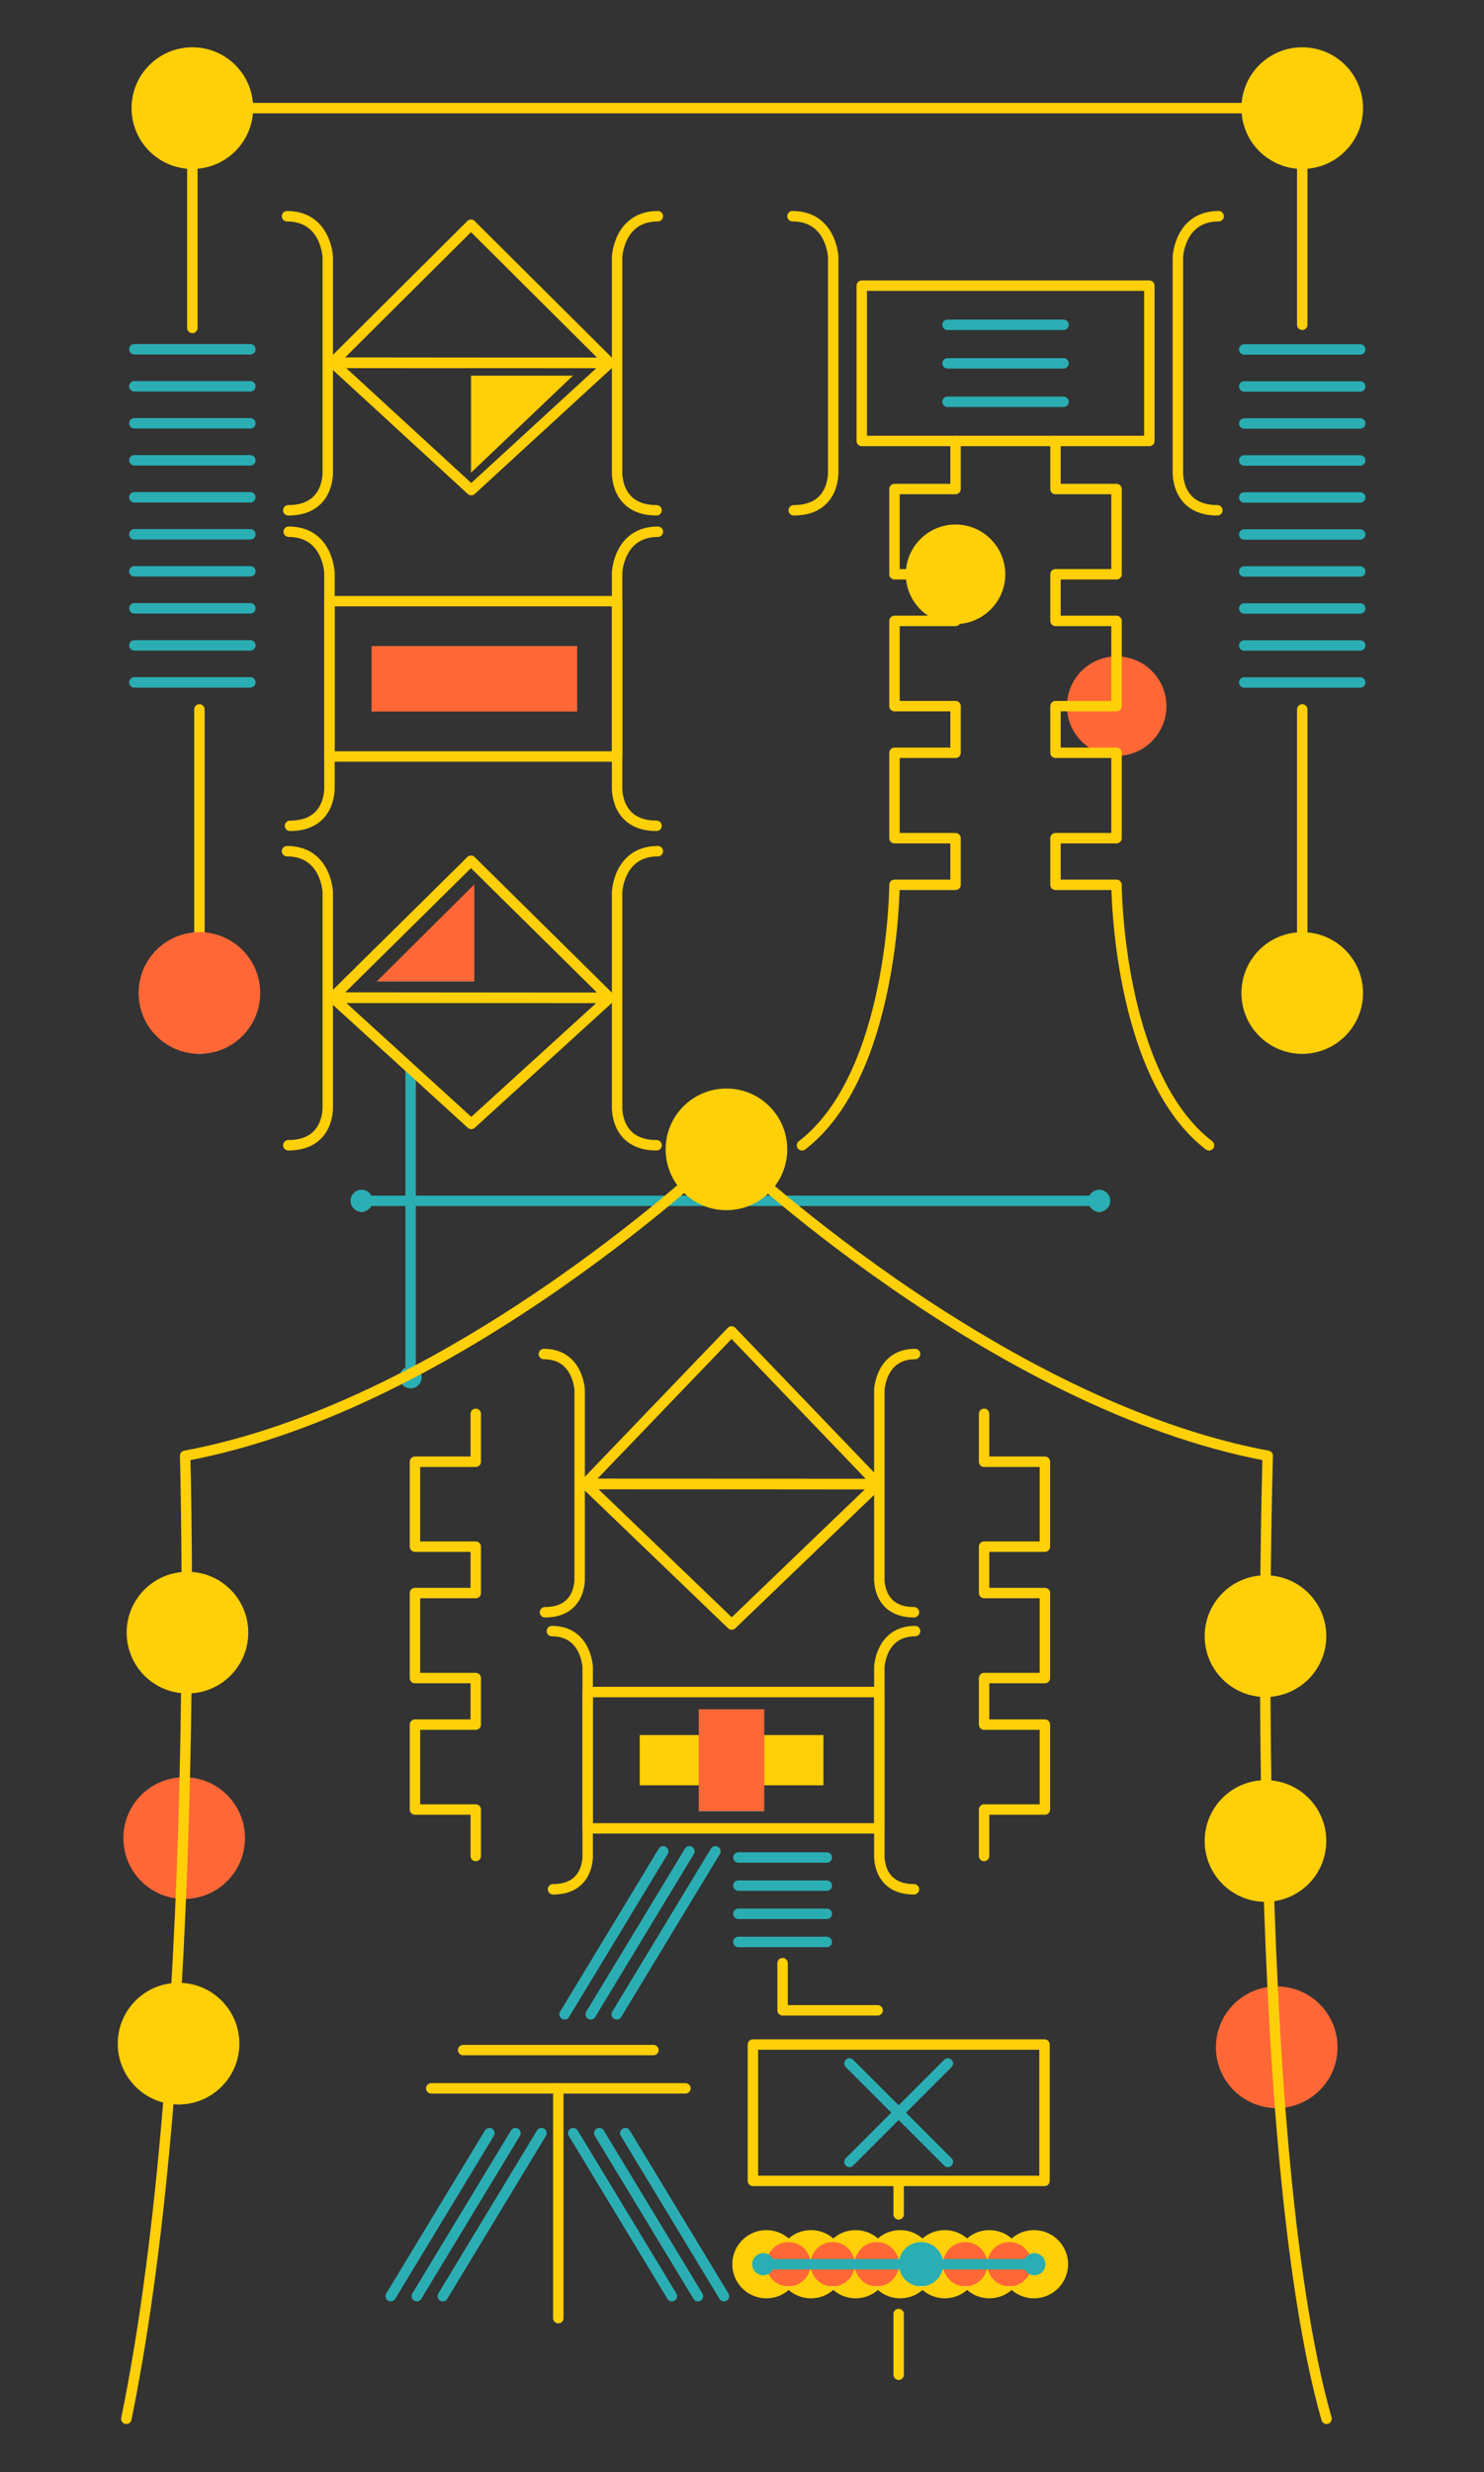<?xml version="1.0" encoding="UTF-8"?>
<svg id="bot12" xmlns="http://www.w3.org/2000/svg" viewBox="0 0 185 308">
  <rect x="0" y="0" width="185" height="308" fill="#333333" stroke="none"/>
  <defs>
    <style>
      .stroke-width {
        stroke-width: 1.3px;
      }
      
      .stroke-color-1 {
        stroke: #ffcf08;
      }

      .stroke-color-2 {
        stroke: #ff6836;
      }

      .stroke-color-3 {
        stroke: #404272;
      }

      .stroke-color-4 {
        stroke: #2aaeb3;
      }
    </style>
    <linearGradient id="color-1" gradientTransform="rotate(90)">
      <stop offset="0%" stop-color="#ffcf08" />
      <stop offset="100%" stop-color="#ffcf08" />
      <stop offset="100%" stop-color="white" />
    </linearGradient>
    <linearGradient id="color-2" gradientTransform="rotate(90)">
      <stop offset="0%" stop-color="#ff6836" />
      <stop offset="100%" stop-color="#ff6836" />
      <stop offset="100%" stop-color="white" />
    </linearGradient>
    <linearGradient id="color-3" gradientTransform="rotate(90)">
      <stop offset="0%" stop-color="#404272" />
      <stop offset="100%" stop-color="#404272" />
      <stop offset="100%" stop-color="white" />
    </linearGradient>
    <linearGradient id="color-4" gradientTransform="rotate(90)">
      <stop offset="0%" stop-color="#2aaeb3" />
      <stop offset="100%" stop-color="#2aaeb3" />
      <stop offset="100%" stop-color="white" />
    </linearGradient>
  </defs>
  <path stroke-linejoin="round" stroke-linecap="round" class="color-3" d="m51.43,126.4h-.48c-3.48,0-6.3,2.82-6.3,6.3v38.68c0,3.48,2.82,6.3,6.3,6.3h.48c3.48,0,6.3-2.82,6.3-6.3v-38.68c0-3.48-2.82-6.3-6.3-6.3Z" fill="none"/>
  <path stroke-linejoin="round" stroke-linecap="round" class="stroke-width stroke-color-4" d="m51.19,133.34v38.27" fill="none"/>
  <path stroke-linejoin="round" stroke-linecap="round" class="color-4" d="m51.19,134.35c.76,0,1.38-.62,1.38-1.38s-.62-1.38-1.38-1.38-1.38.62-1.38,1.38.62,1.38,1.38,1.38Z" fill="none"/>
  <path stroke-linejoin="round" stroke-linecap="round" class="color-2" d="m141.41,145.82H40.7v7.58h100.7v-7.58Z" fill="none"/>
  <path stroke-linejoin="round" stroke-linecap="round" class="stroke-width stroke-color-4" d="m44.95,149.61h92.09" fill="none"/>
  <path class="color-4" d="m45.08,150.99c.76,0,1.38-.62,1.38-1.38s-.62-1.38-1.38-1.38-1.38.62-1.38,1.38.62,1.38,1.38,1.38Z" fill="url(#color-4)"/>
  <path class="color-4" d="m137.03,150.99c.76,0,1.38-.62,1.38-1.38s-.62-1.38-1.38-1.38-1.38.62-1.38,1.38.62,1.38,1.38,1.38Z" fill="url(#color-4)"/>
  <path class="color-4" d="m51.19,172.98c.76,0,1.38-.62,1.38-1.38s-.62-1.38-1.38-1.38-1.38.62-1.38,1.38.62,1.38,1.38,1.38Z" fill="url(#color-4)"/>
  <path class="color-1" d="m119.12,77.75c3.42,0,6.2-2.78,6.2-6.2s-2.78-6.2-6.2-6.2-6.2,2.78-6.2,6.2,2.78,6.2,6.2,6.2Z" fill="url(#color-1)"/>
  <path class="color-2" d="m139.21,94.18c3.42,0,6.2-2.78,6.2-6.2s-2.78-6.2-6.2-6.2-6.2,2.78-6.2,6.2,2.78,6.2,6.2,6.2Z" fill="url(#color-2)"/>
  <path stroke-linejoin="round" stroke-linecap="round" class="stroke-width stroke-color-4" d="m118.12,40.47h14.46" fill="none"/>
  <path stroke-linejoin="round" stroke-linecap="round" class="stroke-width stroke-color-4" d="m118.12,45.27h14.46" fill="none"/>
  <path stroke-linejoin="round" stroke-linecap="round" class="stroke-width stroke-color-4" d="m118.12,50.06h14.46" fill="none"/>
  <path stroke-linejoin="round" stroke-linecap="round" class="stroke-width stroke-color-4" d="m155.11,43.54h14.46"/>
  <path stroke-linejoin="round" stroke-linecap="round" class="stroke-width stroke-color-4" d="m155.11,48.15h14.46"/>
  <path stroke-linejoin="round" stroke-linecap="round" class="stroke-width stroke-color-4" d="m155.11,52.76h14.46"/>
  <path stroke-linejoin="round" stroke-linecap="round" class="stroke-width stroke-color-4" d="m155.11,57.37h14.46"/>
  <path stroke-linejoin="round" stroke-linecap="round" class="stroke-width stroke-color-4" d="m155.11,61.98h14.46"/>
  <path stroke-linejoin="round" stroke-linecap="round" class="stroke-width stroke-color-4" d="m155.11,66.59h14.46"/>
  <path stroke-linejoin="round" stroke-linecap="round" class="stroke-width stroke-color-4" d="m155.11,71.2h14.46"/>
  <path stroke-linejoin="round" stroke-linecap="round" class="stroke-width stroke-color-4" d="m155.11,75.81h14.46"/>
  <path stroke-linejoin="round" stroke-linecap="round" class="stroke-width stroke-color-4" d="m155.11,80.42h14.46"/>
  <path stroke-linejoin="round" stroke-linecap="round" class="stroke-width stroke-color-4" d="m155.11,85.03h14.46"/>
  <path stroke-linejoin="round" stroke-linecap="round" class="stroke-width stroke-color-4" d="m16.75,43.52h14.46"/>
  <path stroke-linejoin="round" stroke-linecap="round" class="stroke-width stroke-color-4" d="m16.75,48.13h14.46"/>
  <path stroke-linejoin="round" stroke-linecap="round" class="stroke-width stroke-color-4" d="m16.75,52.74h14.46"/>
  <path stroke-linejoin="round" stroke-linecap="round" class="stroke-width stroke-color-4" d="m16.75,57.35h14.46"/>
  <path stroke-linejoin="round" stroke-linecap="round" class="stroke-width stroke-color-4" d="m16.75,61.96h14.46"/>
  <path stroke-linejoin="round" stroke-linecap="round" class="stroke-width stroke-color-4" d="m16.75,66.57h14.46"/>
  <path stroke-linejoin="round" stroke-linecap="round" class="stroke-width stroke-color-4" d="m16.75,71.18h14.46"/>
  <path stroke-linejoin="round" stroke-linecap="round" class="stroke-width stroke-color-4" d="m16.75,75.79h14.46"/>
  <path stroke-linejoin="round" stroke-linecap="round" class="stroke-width stroke-color-4" d="m16.75,80.41h14.46"/>
  <path stroke-linejoin="round" stroke-linecap="round" class="stroke-width stroke-color-4" d="m16.75,85.02h14.46" fill="none"/>
  <path class="color-2" d="m59.13,122.27v-12.08l-12.16,12.08h12.16Z" fill="url(#color-2)"/>
  <path class="color-1" d="m58.72,46.81v12.08l12.7-12.08h-12.7Z" fill="url(#color-1)"/>
  <path class="color-1" d="m23.98,21.05c4.18,0,7.58-3.39,7.58-7.58s-3.39-7.58-7.58-7.58-7.58,3.39-7.58,7.58,3.39,7.58,7.58,7.58Z" fill="url(#color-1)"/>
  <path class="color-1" d="m162.34,21.05c4.18,0,7.58-3.39,7.58-7.58s-3.39-7.58-7.58-7.58-7.58,3.39-7.58,7.58,3.39,7.58,7.58,7.58Z" fill="url(#color-1)"/>
  <path class="color-1" d="m162.34,131.3c4.18,0,7.58-3.39,7.58-7.58s-3.39-7.58-7.58-7.58-7.58,3.39-7.58,7.58,3.39,7.58,7.58,7.58Z" fill="url(#color-1)"/>
  <path class="color-1" d="m22.26,262.2c4.18,0,7.58-3.39,7.58-7.58s-3.39-7.58-7.58-7.58-7.58,3.39-7.58,7.58,3.39,7.58,7.58,7.58Z" fill="url(#color-1)"/>
  <path stroke-linejoin="round" stroke-linecap="round" class="stroke-width stroke-color-1" d="m23.98,40.86V13.47h138.36v27" fill="none"/>
  <path stroke-linejoin="round" stroke-linecap="round" class="stroke-width stroke-color-1" d="m58.72,28l-17.3,17.21h34.59l-17.3-17.21Z" fill="none"/>
  <path stroke-linejoin="round" stroke-linecap="round" class="stroke-width stroke-color-1" d="m76.02,45.21l-17.27,15.85-17.29-15.88,34.56.03Z" fill="none"/>
  <path stroke-linejoin="round" stroke-linecap="round" class="stroke-width stroke-color-1" d="m35.94,63.58c5.25,0,4.92-4.92,4.92-4.92v-26.64s-.21-5.08-5.08-5.08" fill="none"/>
  <path stroke-linejoin="round" stroke-linecap="round" class="stroke-width stroke-color-1" d="m36.15,102.89c5.25,0,4.92-4.92,4.92-4.92v-26.64s-.21-5.08-5.08-5.08" fill="none"/>
  <path stroke-linejoin="round" stroke-linecap="round" class="stroke-width stroke-color-1" d="m81.85,63.58c-5.25,0-4.92-4.92-4.92-4.92v-26.64s.21-5.08,5.08-5.08" fill="none"/>
  <path stroke-linejoin="round" stroke-linecap="round" class="stroke-width stroke-color-1" d="m58.72,107.24l-17.3,17.08h34.59l-17.3-17.08Z" fill="none"/>
  <path stroke-linejoin="round" stroke-linecap="round" class="stroke-width stroke-color-1" d="m76.02,124.31l-17.27,15.72-17.29-15.75,34.56.03Z" fill="none"/>
  <path stroke-linejoin="round" stroke-linecap="round" class="stroke-width stroke-color-1" d="m35.94,142.69c5.25,0,4.92-4.92,4.92-4.92v-26.64s-.21-5.08-5.08-5.08" fill="none"/>
  <path stroke-linejoin="round" stroke-linecap="round" class="stroke-width stroke-color-1" d="m81.85,142.69c-5.25,0-4.92-4.92-4.92-4.92v-26.64s.21-5.08,5.08-5.08" fill="none"/>
  <path stroke-linejoin="round" stroke-linecap="round" class="stroke-width stroke-color-1" d="m81.85,102.89c-5.25,0-4.92-4.92-4.92-4.92v-26.64s.21-5.08,5.08-5.08" fill="none"/>
  <path stroke-linejoin="round" stroke-linecap="round" class="stroke-width stroke-color-1" d="m76.93,74.9h-35.85v19.35h35.85v-19.35Z" fill="none"/>
  <path stroke-linejoin="round" stroke-linecap="round" class="stroke-width stroke-color-1" d="m98.95,63.58c5.25,0,4.92-4.92,4.92-4.92v-26.64s-.21-5.08-5.08-5.08" fill="none"/>
  <path stroke-linejoin="round" stroke-linecap="round" class="stroke-width stroke-color-1" d="m151.76,63.58c-5.25,0-4.92-4.92-4.92-4.92v-26.64s.21-5.08,5.08-5.08" fill="none"/>
  <path stroke-linejoin="round" stroke-linecap="round" class="stroke-width stroke-color-1" d="m24.86,123.72v-35.33" fill="none"/>
  <path stroke-linejoin="round" stroke-linecap="round" class="stroke-width stroke-color-1" d="m162.34,123.72v-35.33" fill="none"/>
  <path class="color-2" d="m24.86,131.3c4.18,0,7.58-3.39,7.58-7.58s-3.39-7.58-7.58-7.58-7.58,3.39-7.58,7.58,3.39,7.58,7.58,7.58Z" fill="url(#color-2)"/>
  <path class="color-2" d="m71.95,80.49h-25.63v8.16h25.63v-8.16Z" fill="url(#color-2)"/>
  <path class="color-1" d="m23.37,210.99c4.18,0,7.58-3.39,7.58-7.58s-3.39-7.58-7.58-7.58-7.58,3.39-7.58,7.58,3.39,7.58,7.58,7.58Z" fill="url(#color-1)"/>
  <path class="color-2" d="m22.96,236.59c4.18,0,7.58-3.39,7.58-7.58s-3.39-7.58-7.58-7.58-7.58,3.39-7.58,7.58,3.39,7.58,7.58,7.58Z" fill="url(#color-2)"/>
  <path class="color-1" d="m157.76,211.43c4.18,0,7.58-3.39,7.58-7.58s-3.39-7.58-7.58-7.58-7.58,3.39-7.58,7.58,3.39,7.58,7.58,7.58Z" fill="url(#color-1)"/>
  <path class="color-1" d="m157.76,236.95c4.18,0,7.58-3.39,7.58-7.58s-3.39-7.58-7.58-7.58-7.58,3.39-7.58,7.58,3.39,7.58,7.58,7.58Z" fill="url(#color-1)"/>
  <path class="color-2" d="m159.16,262.65c4.18,0,7.58-3.39,7.58-7.58s-3.39-7.58-7.58-7.58-7.58,3.39-7.58,7.58,3.39,7.58,7.58,7.58Z" fill="url(#color-2)"/>
  <path stroke-linejoin="round" stroke-linecap="round" class="stroke-width stroke-color-1" d="m165.37,301.36c-9.97-35.05-7.33-119.98-7.33-119.98-34.27-6.37-67.6-38.18-67.6-38.18,0,0-33.08,31.81-67.36,38.18,0,0,2.15,73.78-7.33,119.98" fill="none"/>
  <path class="color-1" d="m90.56,150.78c4.18,0,7.58-3.39,7.58-7.58s-3.39-7.58-7.58-7.58-7.58,3.39-7.58,7.58,3.39,7.58,7.58,7.58Z" fill="url(#color-1)"/>
  <path stroke-linejoin="round" stroke-linecap="round" class="stroke-width stroke-color-1" d="m143.28,35.59h-35.85v19.35h35.85v-19.35Z" fill="none"/>
  <path stroke-linejoin="round" stroke-linecap="round" class="stroke-width stroke-color-1" d="m119.12,54.94v5.99h-7.61v10.62h7.61v5.81h-7.61v10.62h7.61v5.81h-7.61v10.64h7.61v5.81h-7.61s-.09,23.68-11.53,32.46" fill="none"/>
  <path stroke-linejoin="round" stroke-linecap="round" class="stroke-width stroke-color-1" d="m131.58,54.94v5.99h7.61v10.62h-7.61v5.81h7.61v10.62h-7.61v5.81h7.61v10.64h-7.61v5.81h7.61s.09,23.68,11.53,32.46" fill="none"/>
  <path stroke-linejoin="round" stroke-linecap="round" class="stroke-width stroke-color-4" d="m92.05,231.43h11.02" fill="none"/>
  <path stroke-linejoin="round" stroke-linecap="round" class="stroke-width stroke-color-4" d="m92.05,234.93h11.02" fill="none"/>
  <path stroke-linejoin="round" stroke-linecap="round" class="stroke-width stroke-color-4" d="m92.05,238.44h11.02" fill="none"/>
  <path stroke-linejoin="round" stroke-linecap="round" class="stroke-width stroke-color-4" d="m92.05,241.95h11.02" fill="none"/>
  <path stroke-linejoin="round" stroke-linecap="round" class="stroke-width stroke-color-4" d="m85.94,230.66l-12.3,20.31" fill="none"/>
  <path stroke-linejoin="round" stroke-linecap="round" class="stroke-width stroke-color-4" d="m89.18,230.66l-12.3,20.31" fill="none"/>
  <path stroke-linejoin="round" stroke-linecap="round" class="stroke-width stroke-color-4" d="m82.68,230.66l-12.3,20.31" fill="none"/>
  <path stroke-linejoin="round" stroke-linecap="round" class="stroke-width stroke-color-4" d="m64.26,265.77l-12.3,20.31" fill="none"/>
  <path stroke-linejoin="round" stroke-linecap="round" class="stroke-width stroke-color-4" d="m67.5,265.77l-12.3,20.31" fill="none"/>
  <path stroke-linejoin="round" stroke-linecap="round" class="stroke-width stroke-color-4" d="m61.01,265.77l-12.3,20.31" fill="none"/>
  <path stroke-linejoin="round" stroke-linecap="round" class="stroke-width stroke-color-4" d="m74.71,265.77l12.3,20.31" fill="none"/>
  <path stroke-linejoin="round" stroke-linecap="round" class="stroke-width stroke-color-4" d="m71.46,265.77l12.3,20.31" fill="none"/>
  <path stroke-linejoin="round" stroke-linecap="round" class="stroke-width stroke-color-4" d="m77.95,265.77l12.3,20.31" fill="none"/>
  <path stroke-linejoin="round" stroke-linecap="round" class="stroke-width stroke-color-1" d="m53.76,260.19h31.69" fill="none"/>
  <path stroke-linejoin="round" stroke-linecap="round" class="stroke-width stroke-color-1" d="m57.74,255.42h23.72" fill="none"/>
  <path stroke-linejoin="round" stroke-linecap="round" class="stroke-width stroke-color-1" d="m91.19,165.89l-18.25,19.01h36.51l-18.25-19.01Z" fill="none"/>
  <path stroke-linejoin="round" stroke-linecap="round" class="stroke-width stroke-color-1" d="m109.44,184.9l-18.22,17.5-18.25-17.53,36.47.03Z" fill="none"/>
  <path stroke-linejoin="round" stroke-linecap="round" class="stroke-width stroke-color-1" d="m67.94,200.87c4.61,0,4.32-4.32,4.32-4.32v-23.39s-.19-4.46-4.46-4.46" fill="none"/>
  <path stroke-linejoin="round" stroke-linecap="round" class="stroke-width stroke-color-1" d="m68.94,235.39c4.61,0,4.32-4.32,4.32-4.32v-23.39s-.19-4.46-4.46-4.46" fill="none"/>
  <path stroke-linejoin="round" stroke-linecap="round" class="stroke-width stroke-color-1" d="m113.94,200.87c-4.61,0-4.32-4.32-4.32-4.32v-23.39s.19-4.46,4.46-4.46" fill="none"/>
  <path stroke-linejoin="round" stroke-linecap="round" class="stroke-width stroke-color-1" d="m113.94,235.39c-4.61,0-4.32-4.32-4.32-4.32v-23.39s.19-4.46,4.46-4.46" fill="none"/>
  <path stroke-linejoin="round" stroke-linecap="round" class="stroke-width stroke-color-1" d="m109.62,210.81h-36.36v16.99h36.36v-16.99Z" fill="none"/>
  <path stroke-linejoin="round" stroke-linecap="round" class="stroke-width stroke-color-4" d="m105.9,257.09l12.26,12.26" fill="none"/>
  <path stroke-linejoin="round" stroke-linecap="round" class="stroke-width stroke-color-4" d="m118.16,257.09l-12.26,12.26" fill="none"/>
  <path stroke-linejoin="round" stroke-linecap="round" class="stroke-width stroke-color-1" d="m130.21,254.73h-36.35v16.99h36.35v-16.99Z" fill="none"/>
  <path stroke-linejoin="round" stroke-linecap="round" class="stroke-width stroke-color-1" d="m112.03,275.89v-3.87" fill="none"/>
  <path stroke-linejoin="round" stroke-linecap="round" class="stroke-width stroke-color-1" d="m112.03,295.87v-7.56" fill="none"/>
  <path stroke-linejoin="round" stroke-linecap="round" class="stroke-width stroke-color-1" d="m69.6,288.82v-28.63" fill="none"/>
  <path stroke-linejoin="round" stroke-linecap="round" class="stroke-width stroke-color-1" d="m97.56,244.59v5.88h11.85" fill="none"/>
  <path class="color-1" d="m102.65,216.17h-22.9v6.26h22.9v-6.26Z" fill="url(#color-1)"/>
  <path class="color-2" d="m95.27,212.96h-8.16v12.69h8.16v-12.69Z" fill="url(#color-2)"/>
  <path class="color-1" d="m128.9,277.85c-1.07,0-2.04.39-2.78,1.04-.74-.65-1.72-1.04-2.78-1.04s-2.04.39-2.78,1.04c-.74-.65-1.72-1.04-2.78-1.04s-2.04.39-2.78,1.04c-.74-.65-1.72-1.04-2.78-1.04s-2.04.39-2.78,1.04c-.74-.65-1.72-1.04-2.78-1.04s-2.04.39-2.78,1.04c-.74-.65-1.72-1.04-2.78-1.04s-2.04.39-2.78,1.04c-.74-.65-1.72-1.04-2.78-1.04-2.35,0-4.25,1.9-4.25,4.25s1.9,4.25,4.25,4.25c1.07,0,2.04-.39,2.78-1.04.74.65,1.72,1.04,2.78,1.04s2.04-.39,2.78-1.04c.74.65,1.72,1.04,2.78,1.04s2.04-.39,2.78-1.04c.74.65,1.72,1.04,2.78,1.04s2.04-.39,2.78-1.04c.74.65,1.72,1.04,2.78,1.04s2.04-.39,2.78-1.04c.74.65,1.72,1.04,2.78,1.04s2.04-.39,2.78-1.04c.74.65,1.72,1.04,2.78,1.04,2.35,0,4.25-1.9,4.25-4.25s-1.9-4.25-4.25-4.25Z" fill="url(#color-1)"/>
  <path class="color-2" d="m98.29,284.86c1.52,0,2.76-1.23,2.76-2.76s-1.23-2.76-2.76-2.76-2.76,1.23-2.76,2.76,1.23,2.76,2.76,2.76Z" fill="url(#color-2)"/>
  <path class="color-2" d="m103.8,284.86c1.52,0,2.76-1.23,2.76-2.76s-1.23-2.76-2.76-2.76-2.76,1.23-2.76,2.76,1.23,2.76,2.76,2.76Z" fill="url(#color-2)"/>
  <path class="color-2" d="m109.31,284.86c1.52,0,2.76-1.23,2.76-2.76s-1.23-2.76-2.76-2.76-2.76,1.23-2.76,2.76,1.23,2.76,2.76,2.76Z" fill="url(#color-2)"/>
  <path class="color-4" d="m114.82,284.86c1.52,0,2.76-1.23,2.76-2.76s-1.23-2.76-2.76-2.76-2.76,1.23-2.76,2.76,1.23,2.76,2.76,2.76Z" fill="url(#color-4)"/>
  <path class="color-2" d="m120.33,284.86c1.52,0,2.76-1.23,2.76-2.76s-1.23-2.76-2.76-2.76-2.76,1.23-2.76,2.76,1.23,2.76,2.76,2.76Z" fill="url(#color-2)"/>
  <path class="color-2" d="m125.84,284.86c1.52,0,2.76-1.23,2.76-2.76s-1.23-2.76-2.76-2.76-2.76,1.23-2.76,2.76,1.23,2.76,2.76,2.76Z" fill="url(#color-2)"/>
  <path stroke-linejoin="round" stroke-linecap="round" class="stroke-width stroke-color-4" d="m95.15,282.1h33.8" fill="none"/>
  <path class="color-4" d="m128.95,283.48c.76,0,1.38-.62,1.38-1.38s-.62-1.38-1.38-1.38-1.38.62-1.38,1.38.62,1.38,1.38,1.38Z" fill="url(#color-4)"/>
  <path class="color-4" d="m95.15,283.48c.76,0,1.38-.62,1.38-1.38s-.62-1.38-1.38-1.38-1.38.62-1.38,1.38.62,1.38,1.38,1.38Z" fill="url(#color-4)"/>
  <path stroke-linejoin="round" stroke-linecap="round" class="stroke-width stroke-color-1" d="m59.31,176.15v5.97h-7.58v10.58h7.58v5.78h-7.58v10.59h7.58v5.8h-7.58v10.58h7.58v5.79" fill="none"/>
  <path stroke-linejoin="round" stroke-linecap="round" class="stroke-width stroke-color-1" d="m122.68,176.15v5.97h7.58v10.58h-7.58v5.78h7.58v10.59h-7.58v5.8h7.58v10.58h-7.58v5.79" fill="none"/>
</svg>